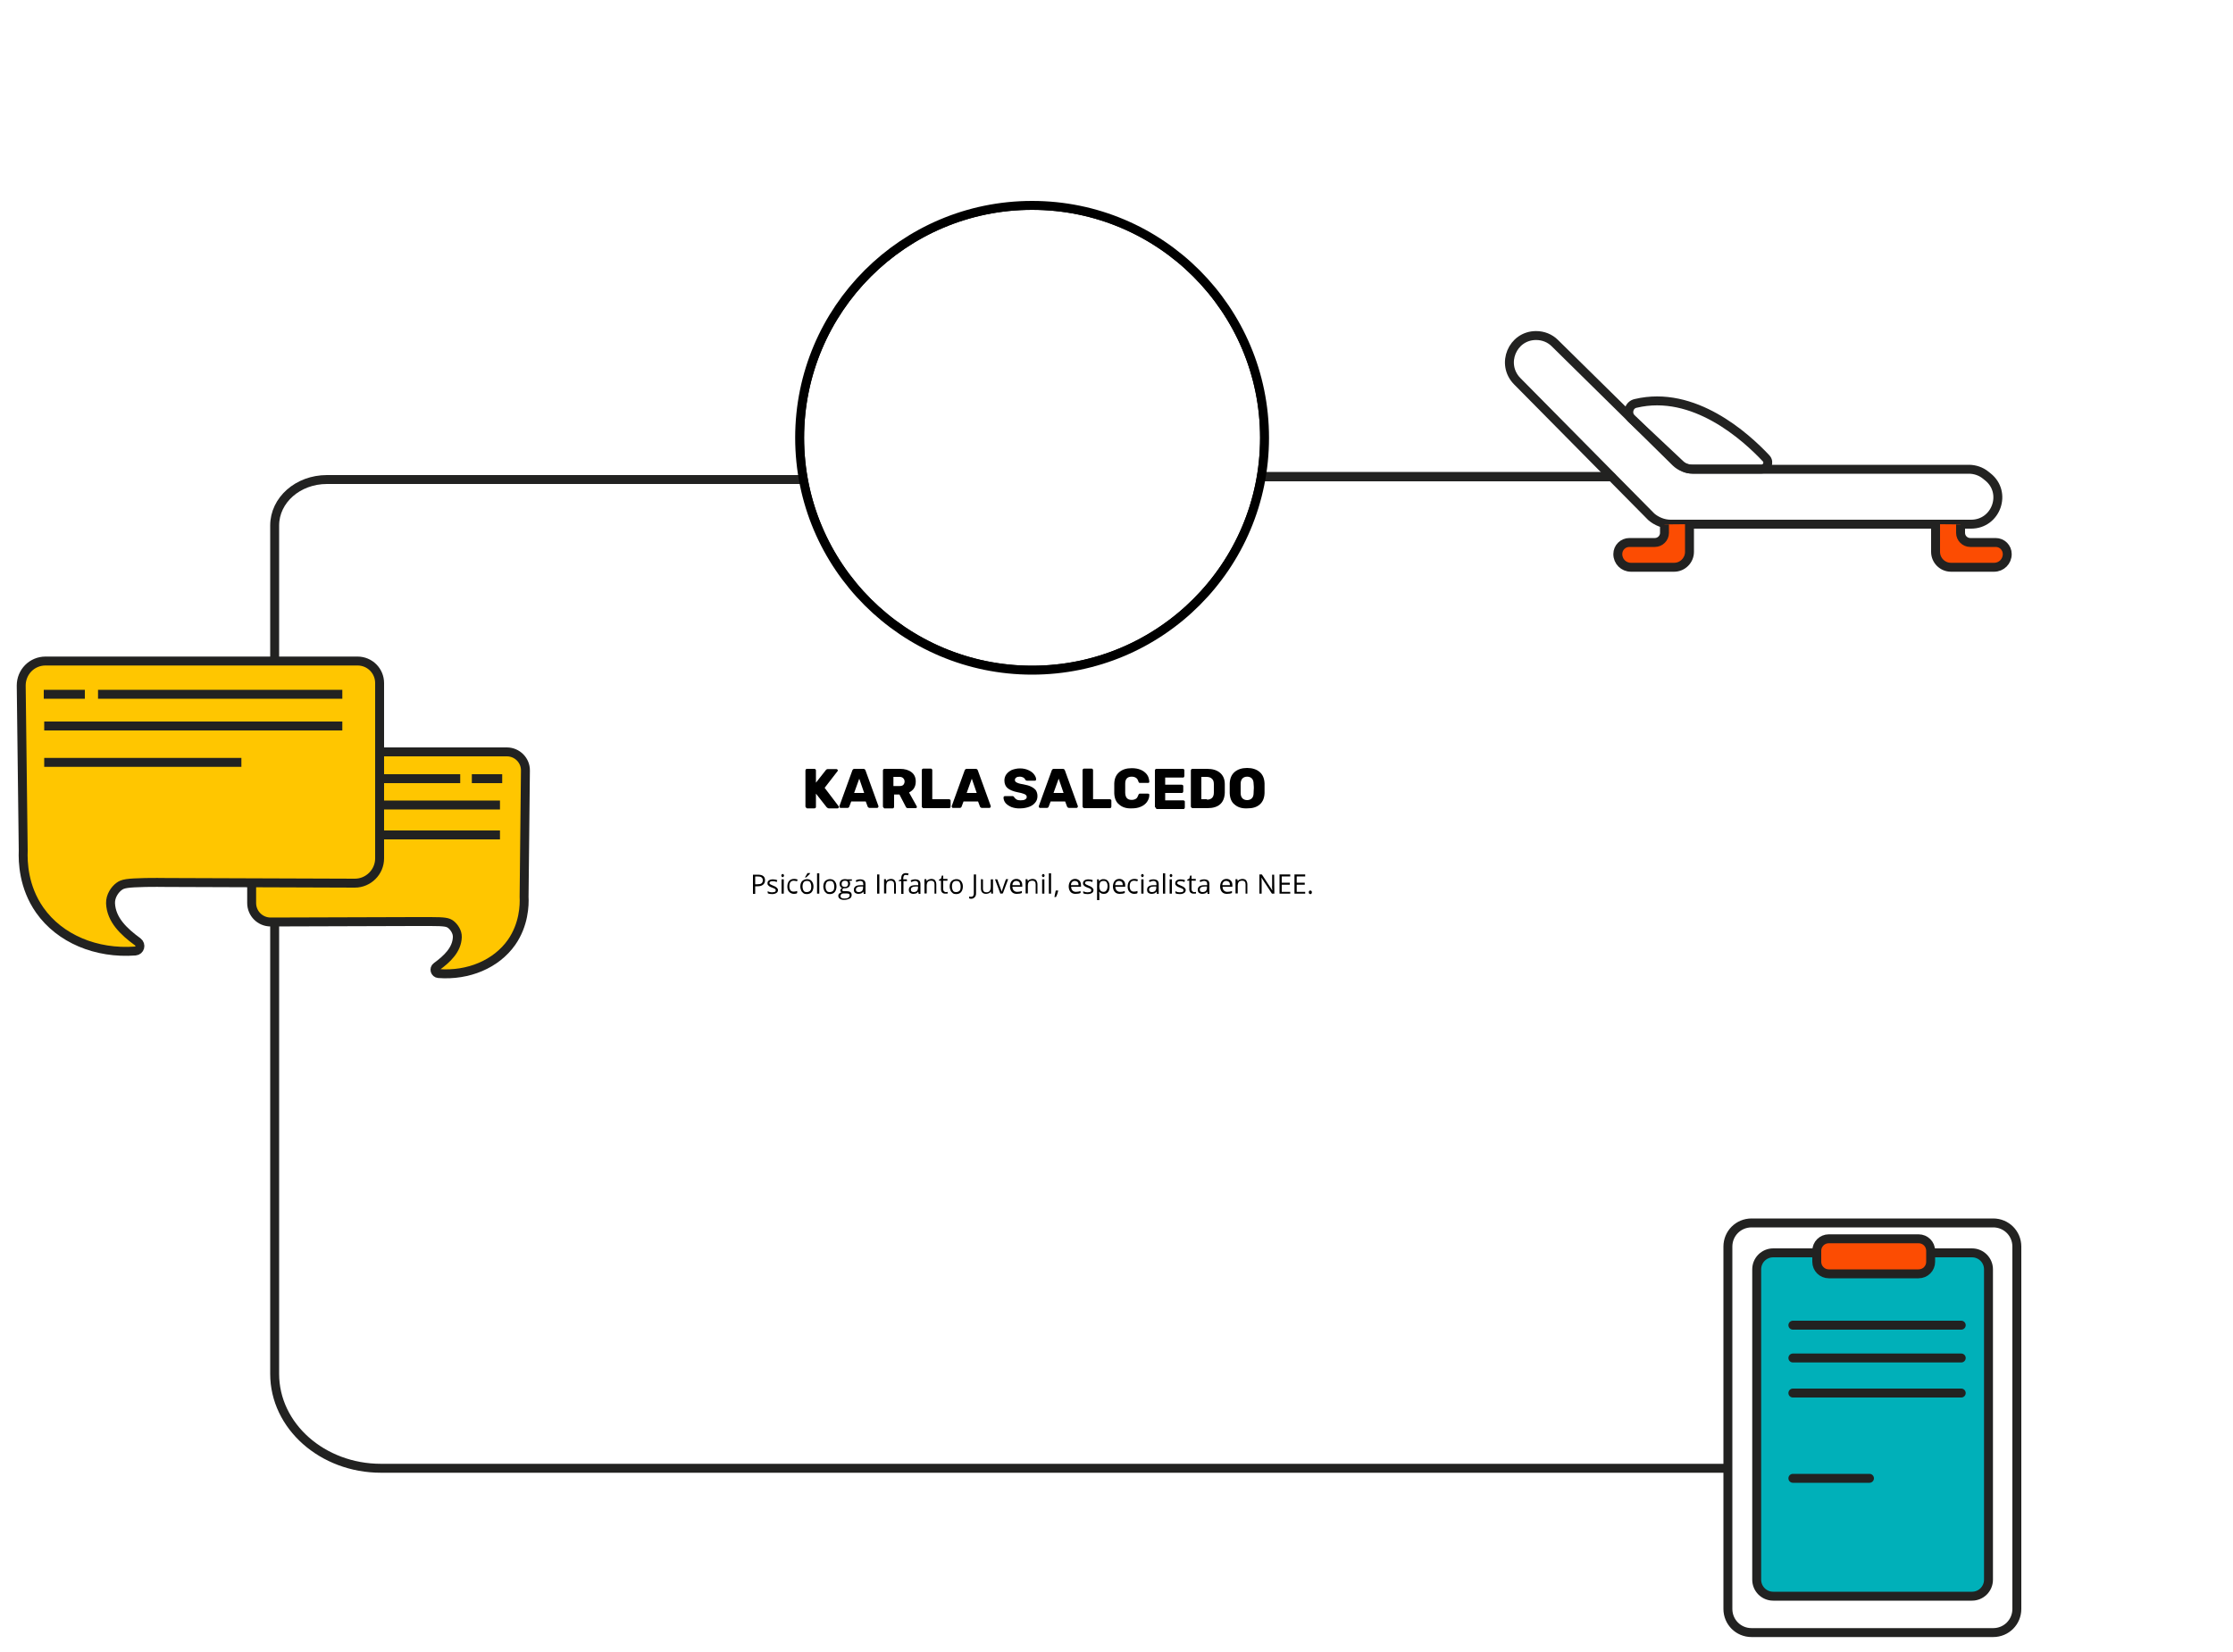 <?xml version="1.0" encoding="utf-8"?>
<!-- Generator: Adobe Illustrator 22.1.0, SVG Export Plug-In . SVG Version: 6.00 Build 0)  -->
<svg version="1.1" id="Capa_1" xmlns="http://www.w3.org/2000/svg" xmlns:xlink="http://www.w3.org/1999/xlink" x="0px" y="0px"
	 viewBox="0 0 1000 740.1" style="enable-background:new 0 0 1000 740.1;" xml:space="preserve">
<style type="text/css">
	.st0{fill:#222221;stroke:#222221;stroke-width:2;stroke-miterlimit:10;}
	.st1{fill:none;stroke:#222221;stroke-width:4;stroke-miterlimit:10;}
	.st2{fill:none;stroke:#222221;stroke-width:4;stroke-linecap:round;stroke-linejoin:round;stroke-miterlimit:10;}
	.st3{fill:#FC4C02;stroke:#222221;stroke-width:4;stroke-miterlimit:10;}
	.st4{fill:#00B0B9;stroke:#222221;stroke-width:4;stroke-miterlimit:10;}
	.st5{fill:#FFC600;stroke:#222221;stroke-width:4;stroke-miterlimit:10;}
	.st6{clip-path:url(#SVGID_4_);}
	.st7{fill:none;}
	.st8{clip-path:url(#SVGID_6_);}
	.st9{fill:none;stroke:#000000;stroke-width:4;stroke-miterlimit:10;}
</style>
<g>
	<path class="st0" d="M721.1,214.6H566.3c-0.9,0-1.7-0.5-1.7-1.1s0.8-1.1,1.7-1.1H721c0.9,0,1.7,0.5,1.7,1.1S722,214.6,721.1,214.6z
		"/>
</g>
<path class="st1" d="M360,214.8H146.4c-13,0-23.4,9.2-23.4,20.6v59"/>
<path class="st1" d="M123,410.8v204.6c0,23.4,21.4,42.3,47.6,42.3h604.8"/>
<g>
	<path class="st2" d="M748.1,234.8h134.6c11.3,0,16.3-14.2,7.5-21.2l-1-0.8c-2.1-1.7-4.8-2.6-7.5-2.6H758.1c-2.8,0-5.6-1.2-7.6-3.1
		l-54.2-53.4c-2.2-2.2-5.2-3.4-8.4-3.4l0,0c-10.6,0-15.9,12.8-8.5,20.4c20.1,20.3,40,40.5,60.1,60.8
		C741.8,233.5,745,234.8,748.1,234.8z"/>
	<path class="st3" d="M756.6,234.8v12.4c0,3.8-3.1,6.9-6.9,6.9h-19.3c-3.3,0-5.9-2.6-5.9-5.9l0,0c0-2.9,2.3-5.2,5.2-5.2h11.4
		c2.3,0,4.3-1.9,4.3-4.3v-3.8"/>
	<path class="st3" d="M866.8,234.8v12.4c0,3.8,3.1,6.9,6.9,6.9H893c3.3,0,5.9-2.6,5.9-5.9l0,0c0-2.9-2.3-5.2-5.2-5.2h-11.4
		c-2.3,0-4.3-1.9-4.3-4.3v-3.8"/>
	<path class="st2" d="M730.5,187.4l21.8,20.5c1.4,1.4,3.3,2.2,5.3,2.2h31.2c2.5,0,3.8-3,2.1-4.8c-9.2-9.8-32.4-30.8-58.4-24.6
		C729.5,181.3,728.4,185.1,730.5,187.4z"/>
</g>
<g>
	<path class="st2" d="M892.6,731.3H784.4c-5.9,0-10.6-4.7-10.6-10.6V558.4c0-5.9,4.7-10.6,10.6-10.6h108.2c5.9,0,10.6,4.7,10.6,10.6
		v162.3C903.2,726.6,898.5,731.3,892.6,731.3z"/>
	<path class="st4" d="M883.1,715h-89c-4.1,0-7.4-3.3-7.4-7.4v-139c0-4.1,3.3-7.4,7.4-7.4h89c4.1,0,7.4,3.3,7.4,7.4v139
		C890.5,711.7,887.2,715,883.1,715z"/>
	<path class="st3" d="M859.2,570.6H819c-3,0-5.4-2.4-5.4-5.4v-4.9c0-3,2.4-5.4,5.4-5.4h40.2c3,0,5.4,2.4,5.4,5.4v4.9
		C864.6,568.2,862.2,570.6,859.2,570.6z"/>
	<line class="st2" x1="802.9" y1="593.6" x2="878.3" y2="593.6"/>
	<line class="st2" x1="802.9" y1="608.3" x2="878.3" y2="608.3"/>
	<line class="st2" x1="802.9" y1="624" x2="878.3" y2="624"/>
	<line class="st2" x1="802.9" y1="662.2" x2="837.2" y2="662.2"/>
</g>
<g>
	<path class="st5" d="M234.7,401.7c0.2,3.8-0.1,12.5-5.6,20.4c-6.9,9.8-19.4,15-32.7,14c-1.6-0.1-2.2-2.2-0.9-3.1
		c4.8-3.5,9.1-7.6,9.3-13.2c0.1-2.4-1.5-4.6-2.9-5.7c-1.3-1-2.7-1.3-9.1-1.3c-2.9,0-5.3,0-7.1,0c-21.5,0.1-43,0.1-64.5,0.2
		c-4.7,0-8.5-3.8-8.5-8.5v-60.1c0-4.2,3.4-7.6,7.6-7.6H227c4.6,0,8.4,3.8,8.3,8.4C235.1,364,234.9,382.8,234.7,401.7z"/>
	<line class="st1" x1="224.9" y1="348.8" x2="211.3" y2="348.8"/>
	<line class="st1" x1="206.1" y1="348.8" x2="125" y2="348.8"/>
	<line class="st1" x1="223.9" y1="360.6" x2="125" y2="360.6"/>
	<line class="st1" x1="223.9" y1="374" x2="158.5" y2="374"/>
	<path class="st5" d="M10.4,381c-0.2,5,0.1,16.3,7.4,26.7c9,12.8,25.3,19.6,42.8,18.3c2.1-0.2,2.8-2.8,1.1-4.1
		c-6.3-4.6-11.9-9.9-12.2-17.3c-0.1-3.2,1.9-6.1,3.8-7.5c1.7-1.3,3.6-1.6,11.9-1.8c3.7-0.1,6.9,0,9.3,0c28.1,0.1,56.3,0.2,84.4,0.3
		c6.1,0,11.1-5,11.1-11.1V306c0-5.5-4.4-9.9-9.9-9.9H20.4c-6.1,0-10.9,4.9-10.9,11C9.8,331.7,10.1,356.4,10.4,381z"/>
	<line class="st1" x1="19.6" y1="311" x2="38" y2="311"/>
	<line class="st1" x1="43.9" y1="311" x2="153.3" y2="311"/>
	<line class="st1" x1="19.8" y1="325.2" x2="153.3" y2="325.2"/>
	<line class="st1" x1="19.8" y1="341.5" x2="108.1" y2="341.5"/>
</g>
<g>
	<defs>
		<circle id="SVGID_2_" cx="462.2" cy="196.1" r="104.1"/>
	</defs>
	<clipPath id="SVGID_4_">
		<use xlink:href="#SVGID_2_"  style="overflow:visible;"/>
	</clipPath>
	<g class="st6">
	</g>
</g>
<circle class="st7" cx="462.2" cy="196.1" r="104.1"/>
<g>
	<g>
		<g>
			<g>
				<defs>
					<circle id="SVGID_5_" cx="462.2" cy="196.1" r="104.1"/>
				</defs>
				<clipPath id="SVGID_6_">
					<use xlink:href="#SVGID_5_"  style="overflow:visible;"/>
				</clipPath>
				<g id="_x30_GYWKY_1_" class="st8">
				</g>
				<g class="st8">
					<circle id="SVGID_3_" class="st9" cx="462.2" cy="196.1" r="104.1"/>
				</g>
			</g>
		</g>
	</g>
	<g>
		<circle id="SVGID_1_" class="st9" cx="462.2" cy="196.1" r="104.1"/>
	</g>
</g>
<g>
	<path d="M342.6,394.3c0,0.9-0.3,1.5-0.9,2s-1.4,0.7-2.5,0.7h-1v3.4h-1v-8.6h2.2C341.5,391.8,342.6,392.6,342.6,394.3z M338.2,396.1
		h0.9c0.9,0,1.5-0.1,1.9-0.4s0.6-0.7,0.6-1.4c0-0.6-0.2-1-0.6-1.3s-0.9-0.4-1.7-0.4h-1.1L338.2,396.1L338.2,396.1z"/>
	<path d="M348.4,398.6c0,0.6-0.2,1.1-0.7,1.4s-1.1,0.5-1.9,0.5c-0.9,0-1.5-0.1-2-0.4v-0.9c0.3,0.2,0.6,0.3,1,0.4s0.7,0.1,1,0.1
		c0.5,0,0.9-0.1,1.2-0.2s0.4-0.4,0.4-0.7c0-0.3-0.1-0.5-0.3-0.6s-0.6-0.4-1.3-0.6c-0.6-0.2-1-0.4-1.3-0.6s-0.4-0.4-0.6-0.6
		s-0.2-0.5-0.2-0.8c0-0.5,0.2-0.9,0.6-1.2s1-0.5,1.8-0.5c0.7,0,1.4,0.1,2,0.4l-0.3,0.8c-0.6-0.3-1.2-0.4-1.8-0.4
		c-0.5,0-0.8,0.1-1,0.2s-0.4,0.3-0.4,0.6c0,0.2,0,0.3,0.1,0.4s0.2,0.2,0.4,0.3s0.6,0.3,1.1,0.5c0.8,0.3,1.3,0.6,1.5,0.8
		S348.4,398.1,348.4,398.6z"/>
	<path d="M349.9,392.2c0-0.2,0.1-0.4,0.2-0.5s0.2-0.2,0.4-0.2c0.2,0,0.3,0.1,0.4,0.2s0.2,0.3,0.2,0.5s-0.1,0.4-0.2,0.5
		s-0.2,0.2-0.4,0.2c-0.2,0-0.3-0.1-0.4-0.2S349.9,392.4,349.9,392.2z M351,400.3h-1v-6.4h1V400.3z"/>
	<path d="M355.6,400.4c-0.9,0-1.6-0.3-2.2-0.9s-0.8-1.4-0.8-2.4c0-1.1,0.3-1.9,0.8-2.5s1.3-0.9,2.2-0.9c0.3,0,0.6,0,0.9,0.1
		s0.6,0.1,0.7,0.2l-0.3,0.8c-0.2-0.1-0.4-0.2-0.7-0.2s-0.5-0.1-0.7-0.1c-1.3,0-2,0.8-2,2.5c0,0.8,0.2,1.4,0.5,1.8s0.8,0.6,1.4,0.6
		c0.5,0,1.1-0.1,1.6-0.3v0.9C356.8,400.3,356.2,400.4,355.6,400.4z"/>
	<path d="M364.3,397.1c0,1-0.3,1.9-0.8,2.5s-1.3,0.9-2.2,0.9c-0.6,0-1.1-0.1-1.5-0.4s-0.8-0.7-1-1.2s-0.4-1.1-0.4-1.8
		c0-1,0.3-1.9,0.8-2.4s1.3-0.9,2.2-0.9c0.9,0,1.6,0.3,2.1,0.9S364.3,396.1,364.3,397.1z M359.4,397.1c0,0.8,0.2,1.4,0.5,1.9
		s0.8,0.6,1.4,0.6s1.1-0.2,1.5-0.6s0.5-1.1,0.5-1.9s-0.2-1.4-0.5-1.9s-0.8-0.6-1.5-0.6c-0.6,0-1.1,0.2-1.4,0.6
		S359.4,396.3,359.4,397.1z M360.5,392.9c0.2-0.2,0.4-0.5,0.6-0.9s0.4-0.6,0.5-0.9h1.2v0.1c-0.2,0.3-0.4,0.6-0.8,0.9
		s-0.6,0.7-0.9,0.9h-0.7L360.5,392.9L360.5,392.9z"/>
	<path d="M366.9,400.3h-1v-9.1h1V400.3z"/>
	<path d="M374.6,397.1c0,1-0.3,1.9-0.8,2.5s-1.3,0.9-2.2,0.9c-0.6,0-1.1-0.1-1.5-0.4s-0.8-0.7-1-1.2s-0.4-1.1-0.4-1.8
		c0-1,0.3-1.9,0.8-2.4s1.3-0.9,2.2-0.9c0.9,0,1.6,0.3,2.1,0.9S374.6,396.1,374.6,397.1z M369.7,397.1c0,0.8,0.2,1.4,0.5,1.9
		s0.8,0.6,1.4,0.6s1.1-0.2,1.5-0.6s0.5-1.1,0.5-1.9s-0.2-1.4-0.5-1.9s-0.8-0.6-1.5-0.6c-0.6,0-1.1,0.2-1.4,0.6
		S369.7,396.3,369.7,397.1z"/>
	<path d="M381.5,393.9v0.6l-1.2,0.1c0.1,0.1,0.2,0.3,0.3,0.5s0.1,0.5,0.1,0.7c0,0.6-0.2,1.1-0.6,1.5s-1,0.6-1.8,0.6
		c-0.2,0-0.4,0-0.5,0c-0.4,0.2-0.6,0.5-0.6,0.8c0,0.2,0.1,0.3,0.2,0.4s0.4,0.1,0.7,0.1h1.1c0.7,0,1.2,0.1,1.6,0.4s0.6,0.7,0.6,1.3
		c0,0.7-0.3,1.3-0.9,1.6s-1.4,0.6-2.5,0.6c-0.8,0-1.5-0.2-1.9-0.5s-0.7-0.8-0.7-1.3c0-0.4,0.1-0.7,0.4-1s0.6-0.5,1.1-0.6
		c-0.2-0.1-0.3-0.2-0.4-0.3s-0.2-0.3-0.2-0.5s0.1-0.4,0.2-0.6s0.3-0.3,0.6-0.5c-0.3-0.1-0.6-0.4-0.8-0.7s-0.3-0.7-0.3-1.1
		c0-0.7,0.2-1.2,0.6-1.6s1-0.6,1.8-0.6c0.3,0,0.6,0,0.9,0.1H381.5z M376.4,401.4c0,0.3,0.1,0.6,0.4,0.8s0.7,0.3,1.3,0.3
		c0.8,0,1.4-0.1,1.8-0.4s0.6-0.6,0.6-1c0-0.3-0.1-0.6-0.3-0.7s-0.6-0.2-1.2-0.2h-1.2c-0.4,0-0.8,0.1-1,0.3S376.4,401,376.4,401.4z
		 M376.9,396c0,0.4,0.1,0.8,0.4,1s0.6,0.3,1.1,0.3c0.9,0,1.4-0.5,1.4-1.4c0-1-0.5-1.4-1.4-1.4c-0.5,0-0.8,0.1-1.1,0.4
		S376.9,395.5,376.9,396z"/>
	<path d="M386.8,400.3l-0.2-0.9l0,0c-0.3,0.4-0.6,0.7-1,0.8s-0.7,0.2-1.2,0.2c-0.6,0-1.1-0.2-1.5-0.5s-0.5-0.8-0.5-1.4
		c0-1.3,1-2,3.1-2h1.1v-0.4c0-0.5-0.1-0.9-0.3-1.1s-0.6-0.4-1-0.4c-0.5,0-1.1,0.2-1.8,0.5l-0.3-0.7c0.3-0.2,0.7-0.3,1-0.4
		s0.8-0.1,1.1-0.1c0.8,0,1.3,0.2,1.7,0.5s0.6,0.9,0.6,1.6v4.4h-0.8V400.3z M384.6,399.6c0.6,0,1.1-0.2,1.4-0.5s0.5-0.8,0.5-1.4v-0.6
		h-1c-0.8,0-1.3,0.1-1.7,0.4s-0.5,0.5-0.5,1c0,0.4,0.1,0.6,0.3,0.8S384.2,399.6,384.6,399.6z"/>
	<path d="M392.8,400.3v-8.6h1v8.6H392.8z"/>
	<path d="M400.4,400.3v-4.2c0-0.5-0.1-0.9-0.4-1.2s-0.6-0.4-1.1-0.4c-0.7,0-1.2,0.2-1.5,0.5s-0.5,1-0.5,1.8v3.4h-1v-6.4h0.8l0.2,0.9
		l0,0c0.2-0.3,0.5-0.6,0.8-0.7s0.8-0.3,1.2-0.3c0.8,0,1.4,0.2,1.7,0.6s0.6,1,0.6,1.8v4.2L400.4,400.3L400.4,400.3z"/>
	<path d="M406.2,394.7h-1.6v5.7h-1v-5.7h-1.1v-0.4l1.1-0.4v-0.4c0-1.6,0.7-2.4,2.1-2.4c0.3,0,0.7,0.1,1.2,0.2l-0.3,0.8
		c-0.4-0.1-0.7-0.2-1-0.2c-0.4,0-0.6,0.1-0.8,0.4s-0.3,0.6-0.3,1.2v0.4h1.6L406.2,394.7L406.2,394.7z"/>
	<path d="M411.4,400.3l-0.2-0.9l0,0c-0.3,0.4-0.6,0.7-1,0.8s-0.7,0.2-1.2,0.2c-0.6,0-1.1-0.2-1.5-0.5s-0.5-0.8-0.5-1.4
		c0-1.3,1-2,3.1-2h1.1v-0.4c0-0.5-0.1-0.9-0.3-1.1s-0.6-0.4-1-0.4c-0.5,0-1.1,0.2-1.8,0.5l-0.3-0.7c0.3-0.2,0.7-0.3,1-0.4
		s0.8-0.1,1.1-0.1c0.8,0,1.3,0.2,1.7,0.5s0.6,0.9,0.6,1.6v4.4h-0.8V400.3z M409.2,399.6c0.6,0,1.1-0.2,1.4-0.5s0.5-0.8,0.5-1.4v-0.6
		h-1c-0.8,0-1.3,0.1-1.7,0.4s-0.5,0.5-0.5,1c0,0.4,0.1,0.6,0.3,0.8S408.8,399.6,409.2,399.6z"/>
	<path d="M418.5,400.3v-4.2c0-0.5-0.1-0.9-0.4-1.2s-0.6-0.4-1.1-0.4c-0.7,0-1.2,0.2-1.5,0.5s-0.5,1-0.5,1.8v3.4h-1v-6.4h0.8l0.2,0.9
		l0,0c0.2-0.3,0.5-0.6,0.8-0.7s0.8-0.3,1.2-0.3c0.8,0,1.4,0.2,1.7,0.6s0.6,1,0.6,1.8v4.2L418.5,400.3L418.5,400.3z"/>
	<path d="M423.5,399.6c0.2,0,0.3,0,0.5,0s0.3-0.1,0.4-0.1v0.7c-0.1,0.1-0.3,0.1-0.5,0.1s-0.4,0-0.6,0c-1.2,0-1.9-0.7-1.9-2v-3.8
		h-0.9V394l0.9-0.4l0.4-1.4h0.6v1.5h1.9v0.8h-1.9v3.8c0,0.4,0.1,0.7,0.3,0.9S423.2,399.6,423.5,399.6z"/>
	<path d="M431.2,397.1c0,1-0.3,1.9-0.8,2.5s-1.3,0.9-2.2,0.9c-0.6,0-1.1-0.1-1.5-0.4s-0.8-0.7-1-1.2s-0.4-1.1-0.4-1.8
		c0-1,0.3-1.9,0.8-2.4s1.3-0.9,2.2-0.9c0.9,0,1.6,0.3,2.1,0.9S431.2,396.1,431.2,397.1z M426.3,397.1c0,0.8,0.2,1.4,0.5,1.9
		s0.8,0.6,1.4,0.6s1.1-0.2,1.5-0.6s0.5-1.1,0.5-1.9s-0.2-1.4-0.5-1.9s-0.8-0.6-1.5-0.6c-0.6,0-1.1,0.2-1.4,0.6
		S426.3,396.3,426.3,397.1z"/>
	<path d="M434.9,402.6c-0.4,0-0.7-0.1-0.9-0.2v-0.8c0.3,0.1,0.6,0.1,0.9,0.1c0.4,0,0.7-0.1,0.9-0.4s0.3-0.6,0.3-1v-8.6h1v8.5
		c0,0.7-0.2,1.3-0.6,1.7S435.6,402.6,434.9,402.6z"/>
	<path d="M440.2,393.9v4.2c0,0.5,0.1,0.9,0.4,1.2s0.6,0.4,1.1,0.4c0.7,0,1.2-0.2,1.5-0.6s0.5-1,0.5-1.8v-3.4h1v6.4h-0.8l-0.1-0.9
		h-0.1c-0.2,0.3-0.5,0.6-0.8,0.7s-0.8,0.3-1.2,0.3c-0.8,0-1.4-0.2-1.8-0.6s-0.6-1-0.6-1.8v-4.2L440.2,393.9L440.2,393.9z"/>
	<path d="M448,400.3l-2.4-6.4h1l1.4,3.8c0.3,0.9,0.5,1.5,0.6,1.7l0,0c0-0.2,0.2-0.6,0.4-1.3s0.7-2.1,1.5-4.3h1l-2.4,6.4L448,400.3
		L448,400.3z"/>
	<path d="M455.3,400.4c-0.9,0-1.7-0.3-2.2-0.9s-0.8-1.4-0.8-2.4s0.3-1.9,0.8-2.5s1.2-0.9,2.1-0.9c0.8,0,1.4,0.3,1.9,0.8
		s0.7,1.2,0.7,2.1v0.6h-4.4c0,0.8,0.2,1.3,0.6,1.7s0.9,0.6,1.5,0.6c0.7,0,1.4-0.1,2.1-0.4v0.9c-0.3,0.1-0.7,0.3-1,0.3
		S455.8,400.4,455.3,400.4z M455.1,394.6c-0.5,0-0.9,0.2-1.2,0.5s-0.5,0.8-0.5,1.4h3.4c0-0.6-0.1-1.1-0.4-1.4
		S455.6,394.6,455.1,394.6z"/>
	<path d="M463.8,400.3v-4.2c0-0.5-0.1-0.9-0.4-1.2s-0.6-0.4-1.1-0.4c-0.7,0-1.2,0.2-1.5,0.5s-0.5,1-0.5,1.8v3.4h-1v-6.4h0.8l0.2,0.9
		l0,0c0.2-0.3,0.5-0.6,0.8-0.7s0.8-0.3,1.2-0.3c0.8,0,1.4,0.2,1.7,0.6s0.6,1,0.6,1.8v4.2L463.8,400.3L463.8,400.3z"/>
	<path d="M466.6,392.2c0-0.2,0.1-0.4,0.2-0.5s0.2-0.2,0.4-0.2c0.2,0,0.3,0.1,0.4,0.2s0.2,0.3,0.2,0.5s-0.1,0.4-0.2,0.5
		s-0.2,0.2-0.4,0.2c-0.2,0-0.3-0.1-0.4-0.2S466.6,392.4,466.6,392.2z M467.7,400.3h-1v-6.4h1V400.3z"/>
	<path d="M470.7,400.3h-1v-9.1h1V400.3z"/>
	<path d="M473.8,398.9l0.1,0.1c-0.1,0.4-0.2,0.8-0.4,1.4s-0.4,1-0.6,1.4h-0.7c0.1-0.4,0.2-0.9,0.3-1.5s0.2-1.1,0.3-1.4H473.8z"/>
	<path d="M481.6,400.4c-0.9,0-1.7-0.3-2.2-0.9s-0.8-1.4-0.8-2.4s0.3-1.9,0.8-2.5s1.2-0.9,2.1-0.9c0.8,0,1.4,0.3,1.9,0.8
		s0.7,1.2,0.7,2.1v0.6h-4.4c0,0.8,0.2,1.3,0.6,1.7s0.9,0.6,1.5,0.6c0.7,0,1.4-0.1,2.1-0.4v0.9c-0.3,0.1-0.7,0.3-1,0.3
		S482,400.4,481.6,400.4z M481.3,394.6c-0.5,0-0.9,0.2-1.2,0.5s-0.5,0.8-0.5,1.4h3.4c0-0.6-0.1-1.1-0.4-1.4S481.8,394.6,481.3,394.6
		z"/>
	<path d="M489.7,398.6c0,0.6-0.2,1.1-0.7,1.4s-1.1,0.5-1.9,0.5c-0.9,0-1.5-0.1-2-0.4v-0.9c0.3,0.2,0.6,0.3,1,0.4s0.7,0.1,1,0.1
		c0.5,0,0.9-0.1,1.2-0.2s0.4-0.4,0.4-0.7c0-0.3-0.1-0.5-0.3-0.6s-0.6-0.4-1.3-0.6c-0.6-0.2-1-0.4-1.3-0.6s-0.4-0.4-0.6-0.6
		s-0.2-0.5-0.2-0.8c0-0.5,0.2-0.9,0.6-1.2s1-0.5,1.8-0.5c0.7,0,1.4,0.1,2,0.4l-0.3,0.8c-0.6-0.3-1.2-0.4-1.8-0.4
		c-0.5,0-0.8,0.1-1,0.2s-0.4,0.3-0.4,0.6c0,0.2,0,0.3,0.1,0.4s0.2,0.2,0.4,0.3s0.6,0.3,1.1,0.5c0.8,0.3,1.3,0.6,1.5,0.8
		S489.7,398.1,489.7,398.6z"/>
	<path d="M494.3,400.4c-0.4,0-0.8-0.1-1.1-0.2s-0.6-0.4-0.9-0.7h-0.1c0,0.4,0.1,0.7,0.1,1.1v2.6h-1v-9.3h0.8l0.1,0.9l0,0
		c0.3-0.4,0.5-0.6,0.9-0.8s0.7-0.2,1.1-0.2c0.9,0,1.5,0.3,2,0.9s0.7,1.4,0.7,2.4c0,1.1-0.2,1.9-0.7,2.5S495.1,400.4,494.3,400.4z
		 M494.2,394.6c-0.7,0-1.1,0.2-1.4,0.5s-0.4,0.9-0.5,1.7v0.2c0,0.9,0.2,1.5,0.5,1.9s0.8,0.6,1.4,0.6s1-0.2,1.3-0.7s0.5-1.1,0.5-1.9
		s-0.2-1.4-0.5-1.8S494.7,394.6,494.2,394.6z"/>
	<path d="M501.4,400.4c-0.9,0-1.7-0.3-2.2-0.9s-0.8-1.4-0.8-2.4s0.3-1.9,0.8-2.5s1.2-0.9,2.1-0.9c0.8,0,1.4,0.3,1.9,0.8
		s0.7,1.2,0.7,2.1v0.6h-4.4c0,0.8,0.2,1.3,0.6,1.7s0.9,0.6,1.5,0.6c0.7,0,1.4-0.1,2.1-0.4v0.9c-0.3,0.1-0.7,0.3-1,0.3
		S501.8,400.4,501.4,400.4z M501.1,394.6c-0.5,0-0.9,0.2-1.2,0.5s-0.5,0.8-0.5,1.4h3.4c0-0.6-0.1-1.1-0.4-1.4
		S501.6,394.6,501.1,394.6z"/>
	<path d="M508,400.4c-0.9,0-1.6-0.3-2.2-0.9s-0.8-1.4-0.8-2.4c0-1.1,0.3-1.9,0.8-2.5s1.3-0.9,2.2-0.9c0.3,0,0.6,0,0.9,0.1
		s0.6,0.1,0.7,0.2l-0.3,0.8c-0.2-0.1-0.4-0.2-0.7-0.2s-0.5-0.1-0.7-0.1c-1.3,0-2,0.8-2,2.5c0,0.8,0.2,1.4,0.5,1.8s0.8,0.6,1.4,0.6
		c0.5,0,1.1-0.1,1.6-0.3v0.9C509.2,400.3,508.6,400.4,508,400.4z"/>
	<path d="M511,392.2c0-0.2,0.1-0.4,0.2-0.5s0.2-0.2,0.4-0.2c0.2,0,0.3,0.1,0.4,0.2c0.1,0.1,0.2,0.3,0.2,0.5s-0.1,0.4-0.2,0.5
		c-0.1,0.1-0.2,0.2-0.4,0.2c-0.2,0-0.3-0.1-0.4-0.2S511,392.4,511,392.2z M512.1,400.3h-1v-6.4h1V400.3z"/>
	<path d="M518.1,400.3l-0.2-0.9l0,0c-0.3,0.4-0.6,0.7-1,0.8s-0.7,0.2-1.2,0.2c-0.6,0-1.1-0.2-1.5-0.5s-0.5-0.8-0.5-1.4
		c0-1.3,1-2,3.1-2h1.1v-0.4c0-0.5-0.1-0.9-0.3-1.1s-0.6-0.4-1-0.4c-0.5,0-1.1,0.2-1.8,0.5l-0.3-0.7c0.3-0.2,0.7-0.3,1-0.4
		s0.8-0.1,1.1-0.1c0.8,0,1.3,0.2,1.7,0.5s0.6,0.9,0.6,1.6v4.4h-0.8V400.3z M515.9,399.6c0.6,0,1.1-0.2,1.4-0.5s0.5-0.8,0.5-1.4v-0.6
		h-1c-0.8,0-1.3,0.1-1.7,0.4s-0.5,0.5-0.5,1c0,0.4,0.1,0.6,0.3,0.8S515.5,399.6,515.9,399.6z"/>
	<path d="M521.8,400.3h-1v-9.1h1V400.3z"/>
	<path d="M523.8,392.2c0-0.2,0.1-0.4,0.2-0.5s0.2-0.2,0.4-0.2s0.3,0.1,0.4,0.2s0.2,0.3,0.2,0.5s-0.1,0.4-0.2,0.5s-0.2,0.2-0.4,0.2
		s-0.3-0.1-0.4-0.2S523.8,392.4,523.8,392.2z M524.8,400.3h-1v-6.4h1V400.3z"/>
	<path d="M531,398.6c0,0.6-0.2,1.1-0.7,1.4s-1.1,0.5-1.9,0.5c-0.9,0-1.5-0.1-2-0.4v-0.9c0.3,0.2,0.6,0.3,1,0.4s0.7,0.1,1,0.1
		c0.5,0,0.9-0.1,1.2-0.2s0.4-0.4,0.4-0.7c0-0.3-0.1-0.5-0.3-0.6s-0.6-0.4-1.3-0.6c-0.6-0.2-1-0.4-1.3-0.6s-0.4-0.4-0.6-0.6
		s-0.2-0.5-0.2-0.8c0-0.5,0.2-0.9,0.6-1.2s1-0.5,1.8-0.5c0.7,0,1.4,0.1,2,0.4l-0.3,0.8c-0.6-0.3-1.2-0.4-1.8-0.4
		c-0.5,0-0.8,0.1-1,0.2s-0.4,0.3-0.4,0.6c0,0.2,0,0.3,0.1,0.4s0.2,0.2,0.4,0.3s0.6,0.3,1.1,0.5c0.8,0.3,1.3,0.6,1.5,0.8
		S531,398.1,531,398.6z"/>
	<path d="M534.7,399.6c0.2,0,0.3,0,0.5,0s0.3-0.1,0.4-0.1v0.7c-0.1,0.1-0.3,0.1-0.5,0.1s-0.4,0-0.6,0c-1.2,0-1.9-0.7-1.9-2v-3.8
		h-0.9V394l0.9-0.4l0.4-1.4h0.6v1.5h1.9v0.8h-1.9v3.8c0,0.4,0.1,0.7,0.3,0.9S534.4,399.6,534.7,399.6z"/>
	<path d="M540.8,400.3l-0.2-0.9l0,0c-0.3,0.4-0.6,0.7-1,0.8s-0.7,0.2-1.2,0.2c-0.6,0-1.1-0.2-1.5-0.5s-0.5-0.8-0.5-1.4
		c0-1.3,1-2,3.1-2h1.1v-0.4c0-0.5-0.1-0.9-0.3-1.1s-0.6-0.4-1-0.4c-0.5,0-1.1,0.2-1.8,0.5l-0.3-0.7c0.3-0.2,0.7-0.3,1-0.4
		s0.8-0.1,1.1-0.1c0.8,0,1.3,0.2,1.7,0.5s0.6,0.9,0.6,1.6v4.4h-0.8V400.3z M538.6,399.6c0.6,0,1.1-0.2,1.4-0.5s0.5-0.8,0.5-1.4v-0.6
		h-1c-0.8,0-1.3,0.1-1.7,0.4s-0.5,0.5-0.5,1c0,0.4,0.1,0.6,0.3,0.8S538.2,399.6,538.6,399.6z"/>
	<path d="M549.4,400.4c-0.9,0-1.7-0.3-2.2-0.9s-0.8-1.4-0.8-2.4s0.3-1.9,0.8-2.5s1.2-0.9,2.1-0.9c0.8,0,1.4,0.3,1.9,0.8
		s0.7,1.2,0.7,2.1v0.6h-4.4c0,0.8,0.2,1.3,0.6,1.7s0.9,0.6,1.5,0.6c0.7,0,1.4-0.1,2.1-0.4v0.9c-0.3,0.1-0.7,0.3-1,0.3
		S549.8,400.4,549.4,400.4z M549.1,394.6c-0.5,0-0.9,0.2-1.2,0.5s-0.5,0.8-0.5,1.4h3.4c0-0.6-0.1-1.1-0.4-1.4
		S549.6,394.6,549.1,394.6z"/>
	<path d="M557.8,400.3v-4.2c0-0.5-0.1-0.9-0.4-1.2s-0.6-0.4-1.1-0.4c-0.7,0-1.2,0.2-1.5,0.5s-0.5,1-0.5,1.8v3.4h-1v-6.4h0.8l0.2,0.9
		l0,0c0.2-0.3,0.5-0.6,0.8-0.7s0.8-0.3,1.2-0.3c0.8,0,1.4,0.2,1.7,0.6s0.6,1,0.6,1.8v4.2L557.8,400.3L557.8,400.3z"/>
	<path d="M570.7,400.3h-1.1l-4.7-7.2l0,0c0.1,0.8,0.1,1.6,0.1,2.3v4.9h-1v-8.6h1.1l4.7,7.2l0,0c0-0.1,0-0.4-0.1-1s0-1,0-1.2v-4.9
		h0.9L570.7,400.3L570.7,400.3z"/>
	<path d="M577.8,400.3H573v-8.6h4.8v0.9H574v2.8h3.6v0.9H574v3.2h3.8V400.3z"/>
	<path d="M584.5,400.3h-4.8v-8.6h4.8v0.9h-3.8v2.8h3.6v0.9h-3.6v3.2h3.8V400.3z"/>
	<path d="M586.1,399.7c0-0.3,0.1-0.5,0.2-0.6s0.3-0.2,0.5-0.2s0.4,0.1,0.5,0.2s0.2,0.3,0.2,0.6c0,0.3-0.1,0.4-0.2,0.6
		s-0.3,0.2-0.5,0.2s-0.4-0.1-0.5-0.2S586.1,400,586.1,399.7z"/>
</g>
<g>
	<path d="M360.9,361.7c-0.1-0.1-0.2-0.3-0.2-0.4v-16.2c0-0.2,0.1-0.3,0.2-0.5c0.1-0.1,0.3-0.2,0.5-0.2h3.3c0.2,0,0.3,0.1,0.5,0.2
		c0.1,0.1,0.2,0.3,0.2,0.5v5.5l4.4-5.6c0.2-0.3,0.5-0.5,1-0.5h3.8c0.1,0,0.3,0.1,0.4,0.2c0.1,0.1,0.2,0.2,0.2,0.4
		c0,0.1,0,0.2-0.1,0.3l-5.8,7.5l6.3,8.3c0.1,0.1,0.1,0.2,0.1,0.3s-0.1,0.3-0.2,0.4c-0.1,0.1-0.2,0.2-0.4,0.2h-3.9
		c-0.3,0-0.5-0.1-0.6-0.2c-0.2-0.1-0.3-0.2-0.4-0.3l-4.8-6.1v6c0,0.2-0.1,0.3-0.2,0.4c-0.1,0.1-0.3,0.2-0.5,0.2h-3.3
		C361.2,361.9,361,361.8,360.9,361.7z"/>
	<path d="M376.1,361.7c-0.1-0.1-0.2-0.2-0.2-0.4c0-0.1,0-0.2,0-0.2l5.8-16c0.2-0.5,0.5-0.7,1-0.7h3.9c0.5,0,0.8,0.2,1,0.7l5.8,16
		c0,0,0,0.1,0,0.2c0,0.1-0.1,0.3-0.2,0.4c-0.1,0.1-0.2,0.2-0.4,0.2h-3.3c-0.4,0-0.7-0.2-0.9-0.5l-0.9-2.4h-6.5l-0.9,2.4
		c-0.2,0.4-0.5,0.5-0.9,0.5h-3.3C376.3,361.9,376.2,361.9,376.1,361.7z M382.5,355.2h4.5l-2.2-6.4L382.5,355.2z"/>
	<path d="M395.6,361.7c-0.1-0.1-0.2-0.3-0.2-0.4v-16.2c0-0.2,0.1-0.3,0.2-0.5c0.1-0.1,0.3-0.2,0.5-0.2h6.9c2.2,0,3.9,0.5,5.2,1.5
		s1.9,2.4,1.9,4.2c0,1.2-0.3,2.2-0.8,3c-0.5,0.8-1.3,1.4-2.2,1.9l3.4,6.1c0.1,0.1,0.1,0.2,0.1,0.3c0,0.1,0,0.3-0.1,0.4
		c-0.1,0.1-0.2,0.2-0.4,0.2h-3.5c-0.5,0-0.8-0.2-1-0.7l-2.8-5.4h-2.4v5.5c0,0.2-0.1,0.3-0.2,0.5s-0.3,0.2-0.5,0.2H396
		C395.9,361.9,395.7,361.8,395.6,361.7z M402.9,352.1c0.7,0,1.3-0.2,1.6-0.5s0.6-0.9,0.6-1.5s-0.2-1.1-0.6-1.5
		c-0.4-0.4-0.9-0.6-1.6-0.6h-2.8v4.1H402.9z"/>
	<path d="M413,361.7c-0.1-0.1-0.2-0.3-0.2-0.4V345c0-0.2,0.1-0.3,0.2-0.5c0.1-0.1,0.3-0.2,0.4-0.2h3.5c0.2,0,0.3,0.1,0.4,0.2
		c0.1,0.1,0.2,0.3,0.2,0.5v13h7.5c0.2,0,0.3,0.1,0.5,0.2s0.2,0.3,0.2,0.5v2.6c0,0.2-0.1,0.3-0.2,0.5s-0.3,0.2-0.5,0.2h-11.6
		C413.2,361.9,413.1,361.8,413,361.7z"/>
	<path d="M426.4,361.7c-0.1-0.1-0.2-0.2-0.2-0.4c0-0.1,0-0.2,0-0.2l5.8-16c0.2-0.5,0.5-0.7,1-0.7h3.9c0.5,0,0.8,0.2,1,0.7l5.8,16
		c0,0,0,0.1,0,0.2c0,0.1-0.1,0.3-0.2,0.4c-0.1,0.1-0.2,0.2-0.4,0.2h-3.3c-0.4,0-0.7-0.2-0.9-0.5l-0.9-2.4h-6.5l-0.9,2.4
		c-0.2,0.4-0.5,0.5-0.9,0.5h-3.3C426.7,361.9,426.5,361.9,426.4,361.7z M432.9,355.2h4.5l-2.2-6.4L432.9,355.2z"/>
	<path d="M452.9,361.5c-1.1-0.5-2-1.1-2.6-1.8c-0.6-0.8-0.9-1.6-0.9-2.5c0-0.2,0.1-0.3,0.2-0.4c0.1-0.1,0.2-0.2,0.4-0.2h3.3
		c0.2,0,0.4,0,0.5,0.1c0.1,0.1,0.3,0.2,0.4,0.4c0.2,0.4,0.6,0.7,1,1c0.5,0.3,1.1,0.4,1.8,0.4c0.9,0,1.6-0.1,2.1-0.4s0.7-0.7,0.7-1.1
		c0-0.4-0.1-0.6-0.4-0.9s-0.6-0.4-1.2-0.6c-0.5-0.2-1.3-0.4-2.4-0.6c-2-0.4-3.5-1-4.5-1.8s-1.5-2-1.5-3.5c0-1,0.3-2,0.9-2.8
		c0.6-0.8,1.4-1.4,2.4-1.9c1.1-0.4,2.3-0.7,3.7-0.7c1.5,0,2.7,0.3,3.8,0.8c1.1,0.5,1.9,1.1,2.5,1.9s0.9,1.5,0.9,2.2
		c0,0.1-0.1,0.3-0.1,0.4c-0.1,0.1-0.2,0.2-0.4,0.2H460c-0.4,0-0.7-0.2-0.9-0.5c-0.1-0.4-0.4-0.6-0.8-0.9c-0.4-0.2-0.9-0.4-1.6-0.4
		c-0.7,0-1.2,0.1-1.6,0.4s-0.6,0.6-0.6,1.1s0.3,0.9,0.8,1.1c0.5,0.3,1.4,0.6,2.8,0.8c1.6,0.3,2.8,0.6,3.7,1.1c0.9,0.4,1.6,1,2.1,1.6
		c0.4,0.7,0.7,1.5,0.7,2.6c0,1.1-0.3,2.1-1,2.9c-0.6,0.8-1.6,1.5-2.7,1.9s-2.5,0.7-3.9,0.7C455.4,362.2,454,361.9,452.9,361.5z"/>
	<path d="M465.4,361.7c-0.1-0.1-0.2-0.2-0.2-0.4c0-0.1,0-0.2,0-0.2l5.8-16c0.2-0.5,0.5-0.7,1-0.7h3.9c0.5,0,0.8,0.2,1,0.7l5.8,16
		c0,0,0,0.1,0,0.2c0,0.1-0.1,0.3-0.2,0.4c-0.1,0.1-0.2,0.2-0.4,0.2h-3.3c-0.4,0-0.7-0.2-0.9-0.5l-0.9-2.4h-6.5l-0.9,2.4
		c-0.2,0.4-0.5,0.5-0.9,0.5h-3.3C465.7,361.9,465.5,361.9,465.4,361.7z M471.8,355.2h4.5l-2.2-6.4L471.8,355.2z"/>
	<path d="M485,361.7c-0.1-0.1-0.2-0.3-0.2-0.4V345c0-0.2,0.1-0.3,0.2-0.5c0.1-0.1,0.3-0.2,0.4-0.2h3.5c0.2,0,0.3,0.1,0.4,0.2
		c0.1,0.1,0.2,0.3,0.2,0.5v13h7.5c0.2,0,0.3,0.1,0.5,0.2s0.2,0.3,0.2,0.5v2.6c0,0.2-0.1,0.3-0.2,0.5s-0.3,0.2-0.5,0.2h-11.6
		C485.2,361.9,485.1,361.8,485,361.7z"/>
	<path d="M501.2,360.4c-1.4-1.1-2.1-2.8-2.2-5c0-0.5,0-1.2,0-2.2c0-1,0-1.8,0-2.3c0.1-2.2,0.8-3.8,2.2-5c1.4-1.2,3.2-1.8,5.6-1.8
		c1.5,0,2.8,0.2,4,0.7s2.1,1.2,2.8,2.1c0.7,0.9,1,2,1.1,3.3c0,0.1-0.1,0.3-0.2,0.4c-0.1,0.1-0.2,0.1-0.4,0.1h-3.5
		c-0.2,0-0.4,0-0.5-0.1c-0.1-0.1-0.2-0.3-0.3-0.5c-0.2-0.8-0.6-1.4-1.1-1.7c-0.5-0.3-1.1-0.5-1.9-0.5c-1.9,0-2.9,1-2.9,3.1
		c0,0.5,0,1.1,0,2.1c0,0.9,0,1.6,0,2.1c0.1,2.1,1,3.1,2.9,3.1c0.8,0,1.4-0.2,1.9-0.5c0.5-0.3,0.8-0.9,1.1-1.7
		c0.1-0.3,0.2-0.4,0.3-0.5c0.1-0.1,0.3-0.1,0.5-0.1h3.5c0.1,0,0.3,0.1,0.4,0.1c0.1,0.1,0.2,0.2,0.2,0.4c0,1.3-0.4,2.3-1.1,3.3
		c-0.7,0.9-1.6,1.6-2.8,2.1c-1.2,0.5-2.5,0.7-4,0.7C504.4,362.2,502.6,361.6,501.2,360.4z"/>
	<path d="M517.4,361.7c-0.1-0.1-0.2-0.3-0.2-0.4v-16.2c0-0.2,0.1-0.3,0.2-0.5c0.1-0.1,0.3-0.2,0.5-0.2h11.8c0.2,0,0.3,0.1,0.5,0.2
		s0.2,0.3,0.2,0.5v2.5c0,0.2-0.1,0.3-0.2,0.5s-0.3,0.2-0.5,0.2h-7.9v3.2h7.4c0.2,0,0.3,0.1,0.5,0.2s0.2,0.3,0.2,0.5v2.3
		c0,0.2-0.1,0.3-0.2,0.5s-0.3,0.2-0.5,0.2h-7.4v3.3h8.1c0.2,0,0.3,0.1,0.5,0.2s0.2,0.3,0.2,0.5v2.5c0,0.2-0.1,0.3-0.2,0.5
		s-0.3,0.2-0.5,0.2h-12C517.7,361.9,517.5,361.8,517.4,361.7z"/>
	<path d="M533.5,361.7c-0.1-0.1-0.2-0.3-0.2-0.4v-16.2c0-0.2,0.1-0.3,0.2-0.5c0.1-0.1,0.3-0.2,0.5-0.2h6.6c2.5,0,4.4,0.6,5.8,1.8
		c1.4,1.2,2.1,2.9,2.1,5.1c0,0.5,0,1.1,0,1.9s0,1.4,0,1.9c-0.2,4.6-2.8,6.9-7.8,6.9h-6.7C533.7,361.9,533.6,361.8,533.5,361.7z
		 M540.5,358.2c1,0,1.8-0.3,2.3-0.8s0.8-1.3,0.8-2.4c0-0.5,0-1.1,0-1.9s0-1.4,0-1.9c0-1.1-0.3-1.9-0.9-2.4c-0.5-0.5-1.3-0.8-2.4-0.8
		H538v10H540.5z"/>
	<path d="M552.9,360.4c-1.4-1.1-2.1-2.8-2.2-5.1c0-0.5,0-1.2,0-2.2c0-1,0-1.7,0-2.2c0.1-2.2,0.8-3.9,2.2-5.1
		c1.4-1.2,3.3-1.8,5.6-1.8c2.3,0,4.2,0.6,5.6,1.8c1.4,1.2,2.1,2.9,2.2,5.1c0,1,0,1.7,0,2.2c0,0.5,0,1.2,0,2.2
		c-0.1,2.2-0.8,3.9-2.2,5.1s-3.2,1.7-5.6,1.7C556.1,362.2,554.3,361.6,552.9,360.4z M560.6,357.6c0.5-0.5,0.8-1.3,0.8-2.4
		c0-1,0.1-1.7,0.1-2.1s0-1.1-0.1-2c0-1.1-0.3-1.9-0.8-2.4c-0.5-0.5-1.2-0.8-2.1-0.8c-0.9,0-1.6,0.3-2.1,0.8s-0.8,1.3-0.8,2.4
		c0,0.5,0,1.1,0,2c0,0.9,0,1.6,0,2.1c0,1.1,0.3,1.9,0.8,2.4s1.2,0.8,2.1,0.8C559.4,358.4,560.1,358.1,560.6,357.6z"/>
</g>
</svg>
